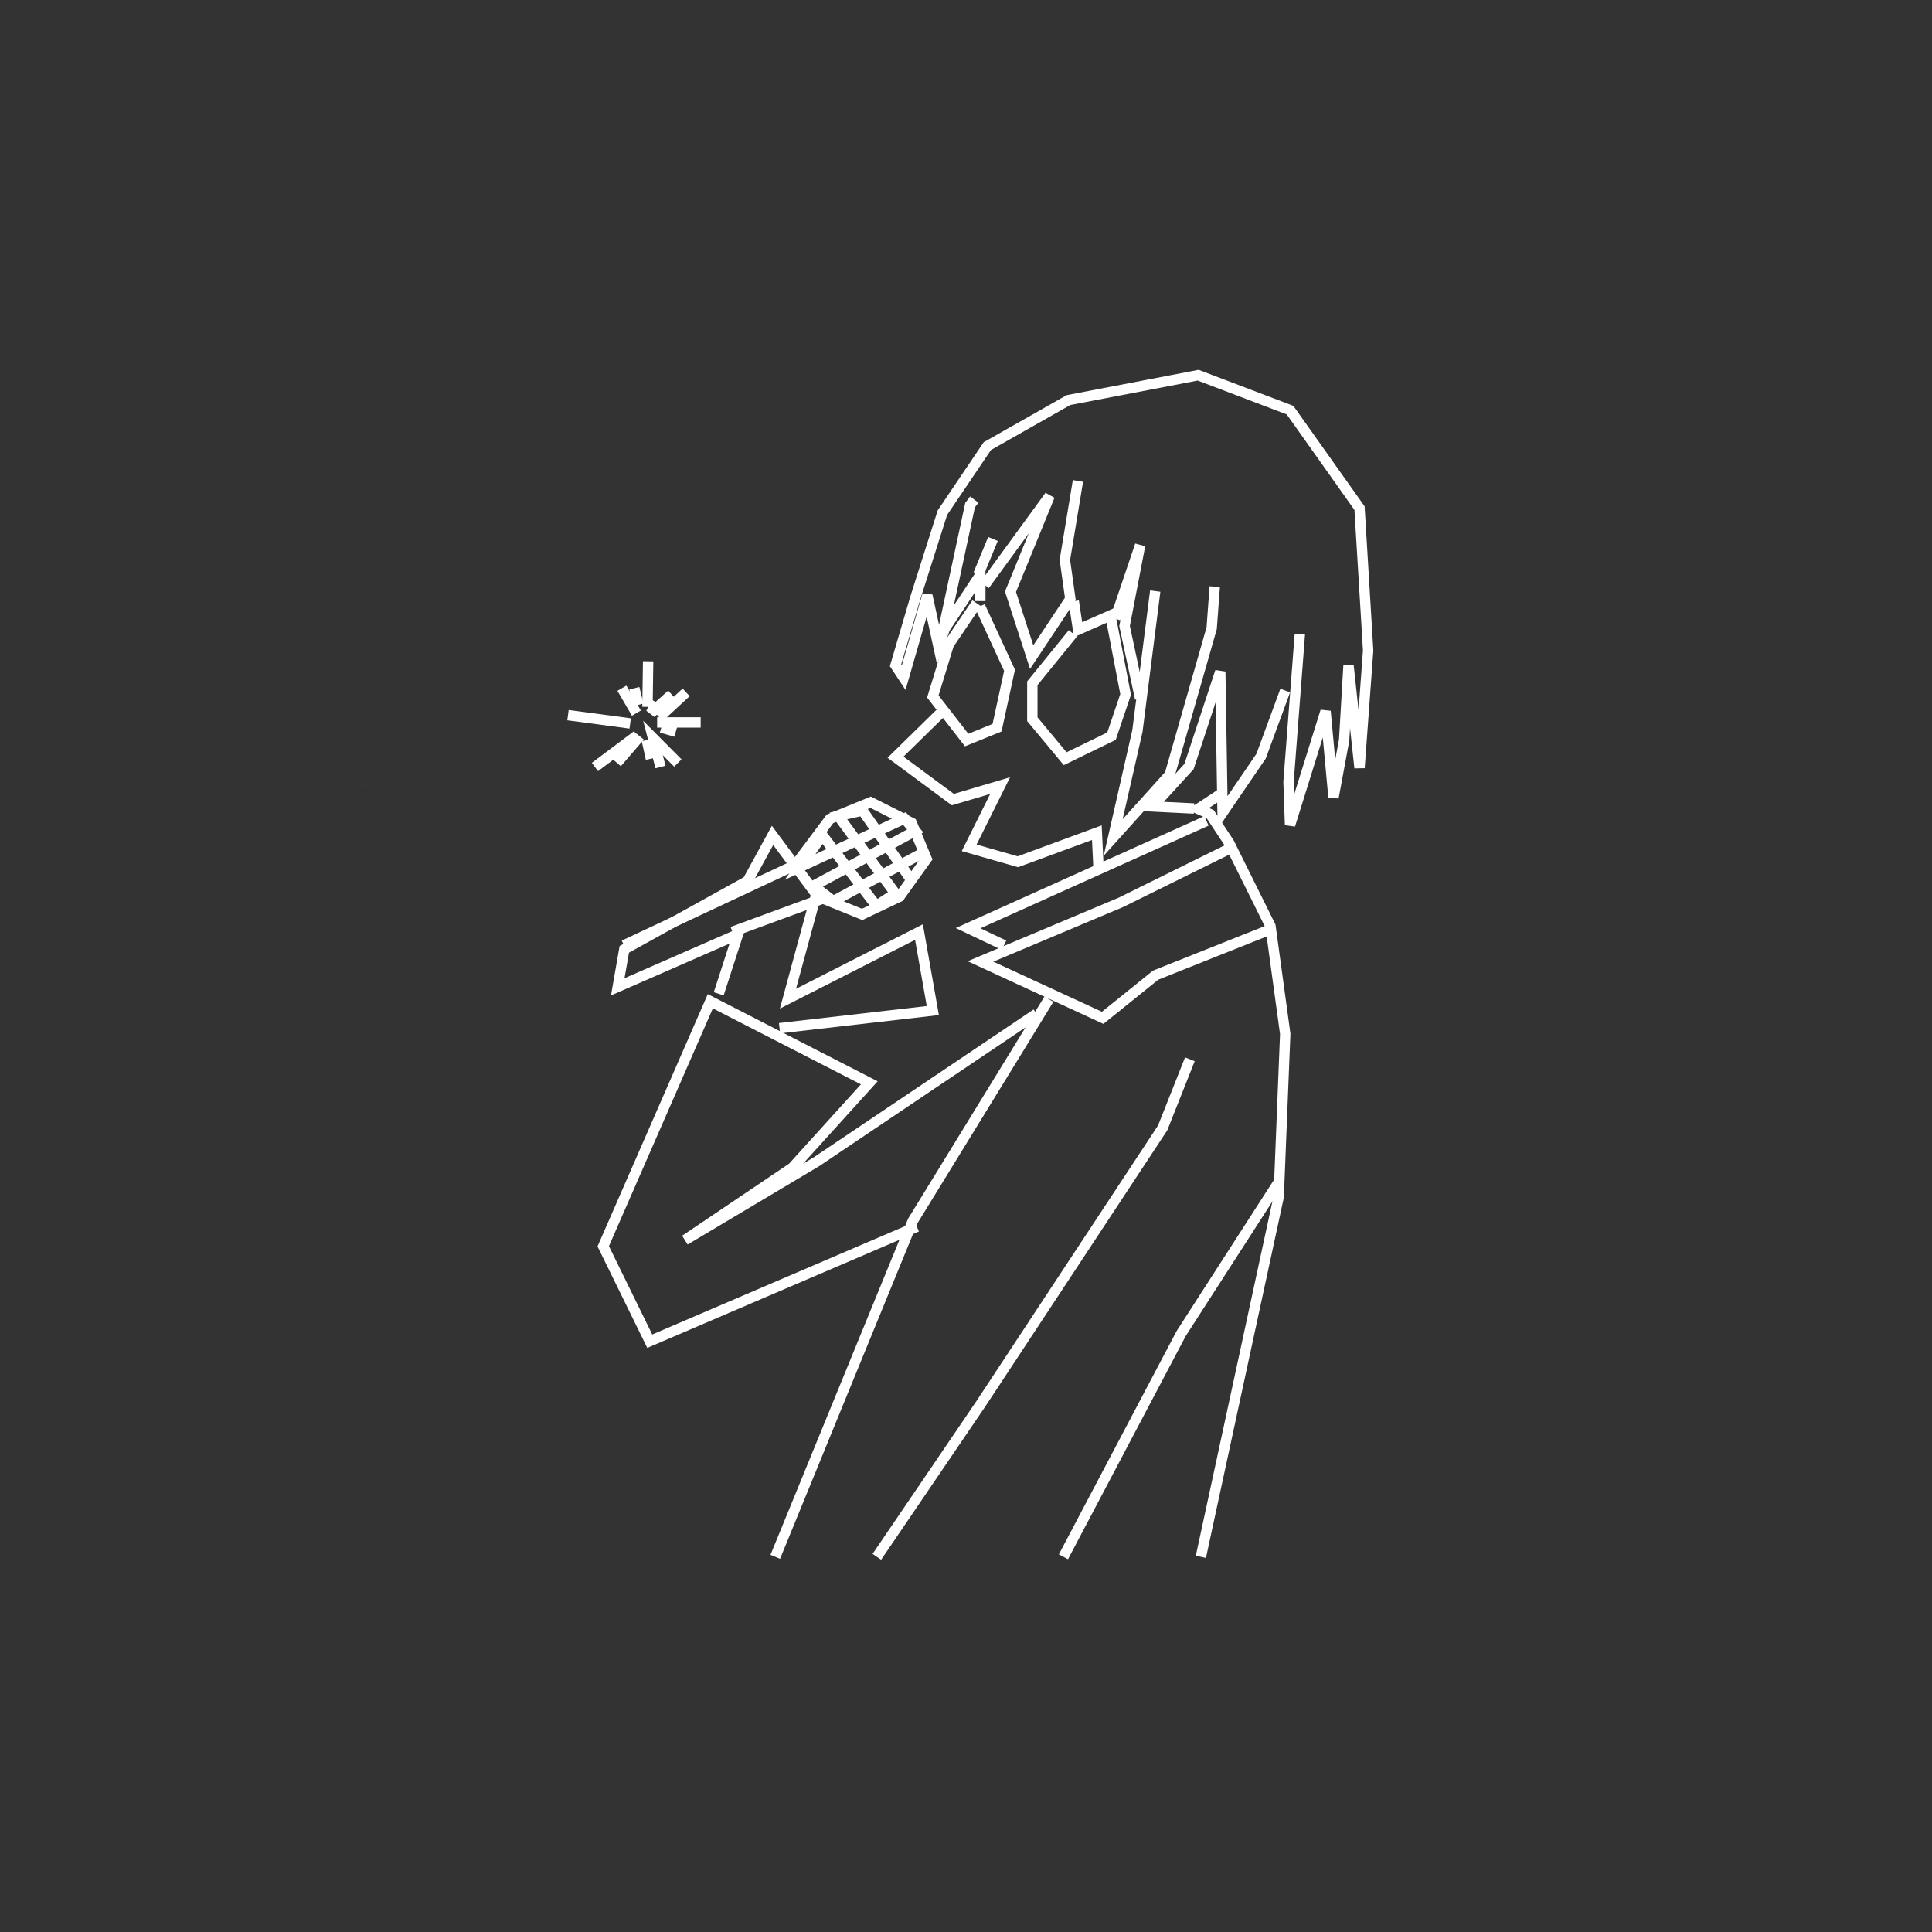 <svg xmlns="http://www.w3.org/2000/svg" width="932" height="932" viewBox="0 0 932 932"><rect x="0" y="0" width="932" height="932" fill="#333333" stroke="none"/><g fill="none" fill-rule="evenodd"><line x1="175.261" x2="175.261" y1="378.325" y2="378.586" stroke="red" stroke-width=".5"/><g fill-rule="nonzero" stroke="#FFF" stroke-width="5" transform="translate(274 181)"><polyline points="305.308 570 342.845 396.363 346 317.726 338.879 265.77 318.969 225.639 309.813 211.77 304 209.204 316.498 201"/><polyline points="239 570 295.824 462.261 343 389"/><polyline points="300 330 286.871 363.093 198.939 496.54 149 570"/><polyline points="339 267.284 283.473 289.412 257.924 310 199 282.799 266.785 254.271 319.949 228"/><polyline points="308 215 193 266.753 210.342 275"/><polyline points="256 239 255.114 220.682 217.017 234.716 193.525 227.994 208.466 197.977 185.658 204.727 158 184.267 181.746 161"/><polyline points="283.281 104.144 274.695 171.629 263 223 290.297 192.695 310.52 122.031 312 102"/><polyline points="276 156 268.494 121.002 276 82 264 117.443"/><polyline points="302.013 209.029 282 208.04 299.589 188.775 314.665 143 315.774 211 334.354 183.771 346 152.126"/><polyline points="353.053 124.901 347.59 196.137 348.328 217 365.456 162.095 369.295 203.716 374.424 175.968 376.53 140.103 381.846 189.4 386 132.797 381.846 64.126 348.328 16.861 303.997 0 241.425 12.009 202.297 34.206 180.618 66.308 167.532 107.484 158 139.955 161.941 145.933 173.356 106.264 178.672 130.657 181.92 121.949 198.901 96.315 198.901 108.96"/><polyline points="181 123 193.961 62.668 196 60"/><line x1="205" x2="198" y1="79" y2="96"/><polyline points="201 101.208 232.368 58.194 213.459 104.466 223.681 136 242.336 107.895 239.697 89.109 246 51"/><polyline points="243.984 109 245.901 121.739 246.056 122.765 261.673 115.883 269 153.997 262.191 174.127 239.839 185 224 165.947 224 148.594 243.539 124.566"/><polyline points="198.758 111.493 213 142.339 206.976 170.047 192.311 176 176 154.98 183.708 129.844 197.143 110"/><polyline points="232 301 166.296 408.041 100 570"/><polyline points="168.304 410.76 39.438 466 17 420.208 68.661 302 145.344 341.353 108.307 382.26 56.445 417.204 120.028 379.319 226 308.032"/><polyline points="102.041 315 176 306.492 169.315 268.633 106.109 300.771 119.791 250.472 98.676 222 86.643 244.003 27.164 276.961 24 295.05 82.027 269.674 72.705 298.412"/><polyline points="27 275 109.746 236.236 126.368 214.018 145.998 206 165.792 215.97 173 233.288 159.908 251.565 141.903 260.116 122.985 252.449 79.302 268.501"/><polyline points="44.626 189 41 175 53 187.07"/><line x1="52" x2="45" y1="172" y2="170"/><line x1="43" x2="64" y1="167.5" y2="167.5"/><line x1="44" x2="57" y1="165" y2="153"/><polyline points="50 154 40 163 42.665 157.782"/><line x1="38.341" x2="38.659" y1="160" y2="138"/><line x1="38" x2="40" y1="176" y2="185"/><polyline points="23.597 187 33 176.077 31.657 175 13 189"/><line x1="34" x2="32" y1="159" y2="151"/><line x1="33" x2="26" y1="163" y2="151"/><line x1="30" y1="168" y2="164"/><polyline points="165.105 242.803 142.073 210 130.411 212.648 157.917 250.026 148.748 256 122.709 221.915 112 237.213 162.318 213.863 167.532 219.856 118.435 246.334 127.99 253.718 172 230.006"/></g></g></svg>